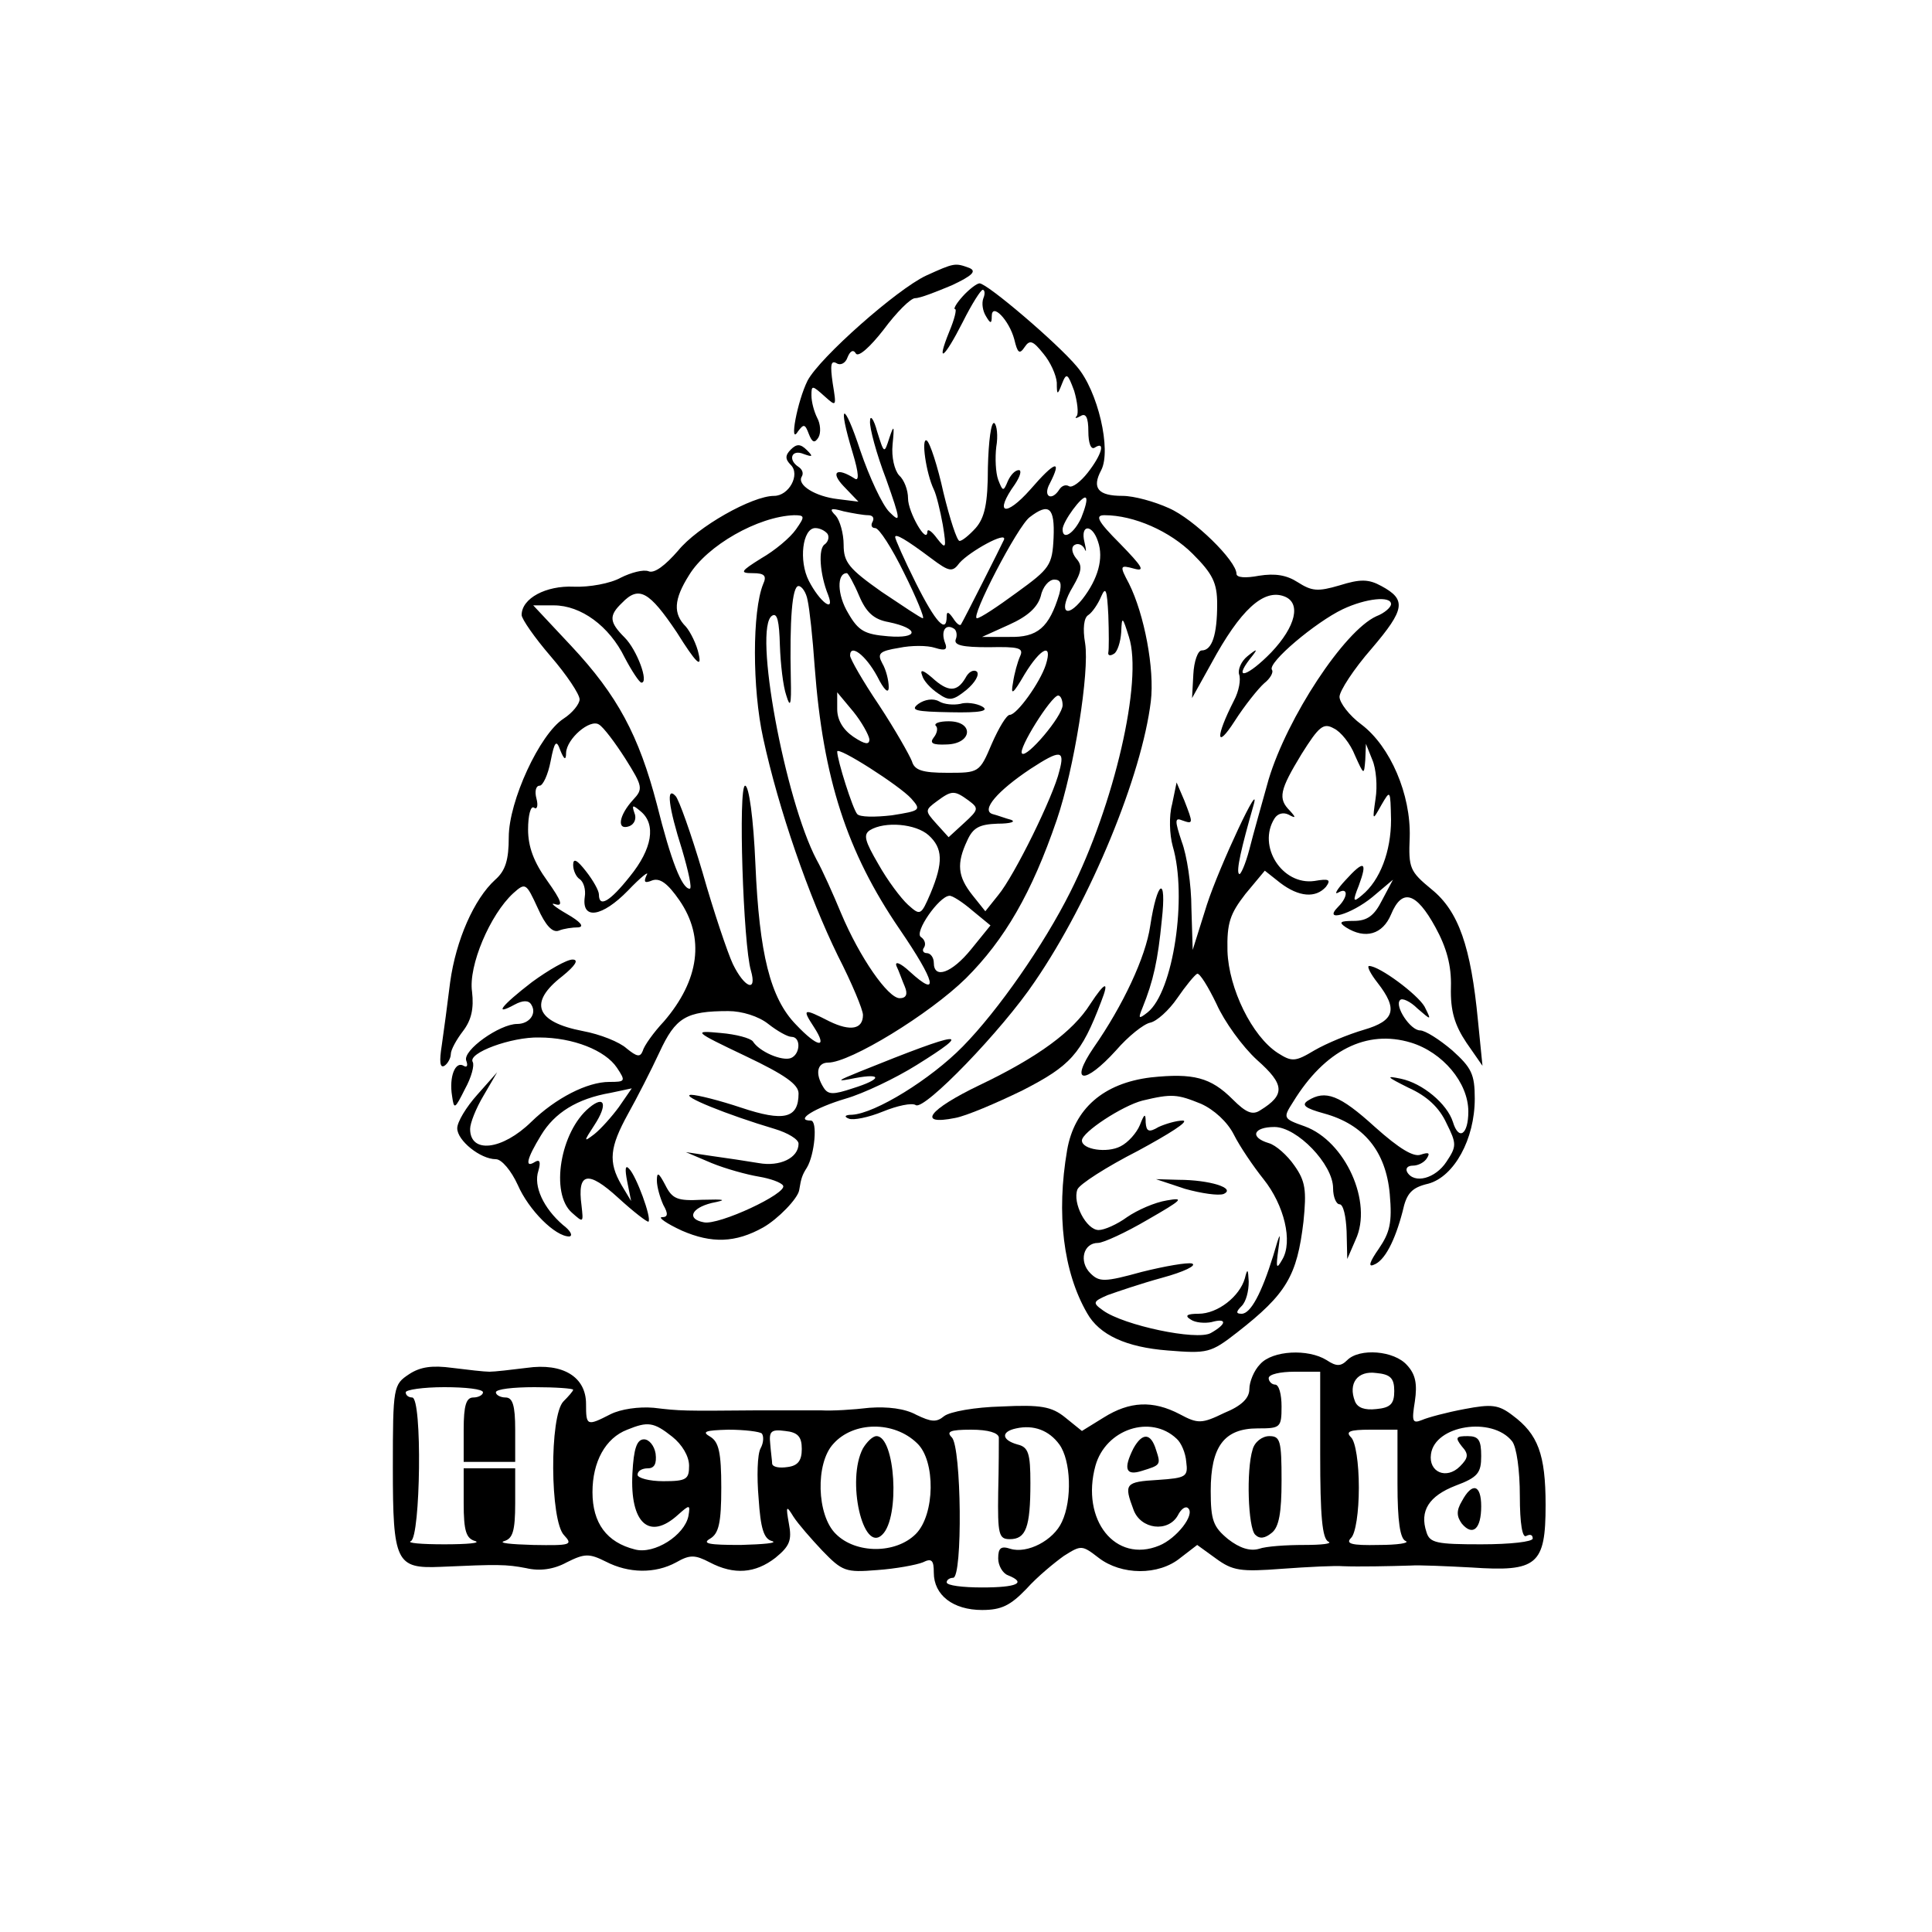 
<svg version="1.0" xmlns="http://www.w3.org/2000/svg"
 width="300pt" height="300pt" viewBox="0 0 300 300"
 preserveAspectRatio="xMidYMid meet">

<g transform="translate(0,300) scale(0.1,-0.1)"
fill="#000000" stroke="none">
<path d="M1438 2572 c-45 -21 -165 -127 -184 -163 -16 -32 -29 -102 -15 -79 9
12 11 12 17 -4 5 -13 9 -15 15 -5 4 7 3 21 -2 30 -5 10 -9 25 -9 35 0 16 1 16
20 -1 19 -17 19 -17 13 20 -4 28 -3 36 6 31 6 -4 14 0 17 9 4 10 9 13 13 6 4
-6 22 10 43 37 20 27 42 49 49 49 8 0 33 10 57 20 32 15 39 22 27 27 -22 8
-23 8 -67 -12z"/>
<path d="M1495 2540 c-10 -11 -15 -20 -12 -20 3 0 -1 -16 -9 -35 -21 -52 -8
-42 21 15 14 28 28 50 31 50 3 0 4 -6 1 -13 -3 -8 -1 -20 4 -28 7 -12 9 -12 9
0 0 22 27 -6 35 -36 5 -21 8 -24 16 -12 8 12 13 10 29 -10 11 -13 20 -33 21
-45 0 -20 1 -20 8 -2 7 18 9 16 19 -11 5 -17 7 -35 4 -39 -4 -4 -1 -4 6 0 8 5
12 -2 12 -24 0 -18 4 -29 10 -25 17 11 11 -11 -11 -39 -11 -14 -24 -24 -29
-21 -5 3 -11 1 -15 -5 -12 -19 -26 -11 -15 9 20 39 8 35 -30 -9 -39 -44 -57
-38 -24 8 8 12 11 22 6 22 -6 0 -13 -8 -17 -17 -7 -17 -8 -16 -15 2 -4 11 -5
34 -3 51 3 17 1 34 -3 37 -5 3 -9 -28 -10 -69 0 -56 -5 -78 -19 -94 -10 -11
-21 -20 -25 -20 -4 0 -15 34 -25 75 -9 41 -21 78 -26 81 -9 5 -1 -51 11 -76 4
-8 10 -33 14 -55 6 -37 5 -39 -9 -21 -8 11 -15 16 -15 10 -1 -20 -30 31 -30
52 0 13 -6 29 -14 36 -7 8 -12 28 -10 48 3 30 2 31 -5 10 -8 -25 -8 -25 -19
10 -5 19 -11 27 -11 16 -1 -10 10 -51 25 -90 23 -65 23 -69 5 -51 -11 11 -31
54 -45 95 -26 79 -36 76 -12 -3 10 -33 10 -45 3 -40 -28 18 -38 10 -17 -12
l23 -24 -32 4 c-35 4 -64 22 -56 35 3 5 1 11 -5 15 -17 11 -11 28 8 20 14 -5
15 -4 5 6 -10 10 -16 10 -25 1 -9 -9 -9 -15 0 -24 15 -15 -3 -48 -26 -48 -34
0 -119 -48 -149 -85 -20 -23 -37 -36 -46 -32 -8 3 -27 -2 -43 -10 -16 -9 -49
-15 -73 -14 -43 2 -81 -18 -81 -44 0 -6 20 -35 45 -64 25 -29 45 -59 45 -67 0
-7 -11 -21 -25 -30 -37 -24 -85 -128 -85 -184 0 -35 -5 -52 -21 -66 -33 -30
-61 -94 -70 -159 -4 -33 -10 -77 -13 -98 -4 -25 -3 -36 4 -32 5 3 10 12 10 18
0 7 9 23 19 36 13 17 17 35 14 61 -6 40 28 120 64 153 19 17 20 16 38 -23 12
-27 23 -39 33 -35 7 3 21 5 30 5 10 1 3 9 -18 21 -19 11 -27 18 -18 15 13 -4
10 5 -12 36 -21 29 -30 53 -30 80 0 22 4 37 9 34 5 -4 7 3 4 14 -3 11 -1 20 5
20 5 0 13 17 17 38 6 31 9 34 15 17 6 -15 9 -16 9 -4 1 22 37 53 51 44 7 -4
25 -28 41 -53 27 -43 28 -47 12 -64 -22 -24 -26 -48 -6 -41 8 3 12 12 8 21 -4
12 -3 13 10 2 24 -20 18 -58 -17 -101 -31 -39 -48 -49 -48 -28 0 6 -9 22 -20
36 -14 18 -20 21 -20 10 0 -9 5 -19 10 -22 6 -4 10 -16 8 -28 -5 -36 27 -31
67 10 20 21 34 32 29 24 -5 -11 -3 -13 9 -8 12 4 24 -5 42 -31 40 -58 31 -124
-24 -188 -16 -17 -31 -38 -33 -46 -4 -10 -9 -9 -25 4 -11 10 -41 22 -68 27
-73 14 -85 44 -32 85 21 17 26 26 16 26 -9 0 -37 -16 -63 -35 -48 -37 -60 -53
-27 -35 13 7 22 7 26 0 9 -14 -3 -30 -22 -30 -27 0 -85 -41 -79 -57 3 -8 1
-11 -4 -8 -13 8 -23 -17 -18 -47 3 -21 4 -21 20 11 10 18 15 37 12 42 -8 14
60 39 103 38 53 0 103 -20 121 -47 14 -21 13 -22 -12 -22 -34 0 -83 -25 -121
-62 -45 -44 -95 -50 -95 -11 0 9 9 32 21 52 l21 36 -31 -35 c-17 -19 -31 -42
-31 -52 0 -19 36 -48 60 -48 9 0 24 -18 34 -40 17 -39 58 -80 80 -80 6 1 2 9
-10 18 -30 26 -46 60 -38 84 4 14 2 18 -5 14 -17 -11 -13 5 9 41 21 35 56 57
108 66 l33 7 -20 -29 c-11 -15 -28 -34 -38 -42 -17 -13 -17 -12 0 14 21 32 16
47 -8 27 -45 -37 -61 -133 -27 -163 18 -16 18 -16 15 11 -7 52 10 55 57 12 24
-22 45 -38 47 -37 5 6 -19 71 -30 82 -6 7 -7 0 -3 -20 l6 -30 -15 25 c-21 36
-18 59 10 110 14 25 36 68 49 96 25 54 41 64 107 64 21 0 47 -8 62 -20 14 -11
30 -20 36 -20 15 0 14 -27 -1 -33 -14 -5 -49 10 -59 26 -4 5 -26 11 -50 13
-43 4 -43 3 39 -36 61 -29 82 -44 82 -58 0 -39 -23 -44 -89 -22 -33 11 -68 20
-78 20 -18 -1 56 -31 130 -53 20 -6 37 -16 37 -23 0 -22 -29 -36 -62 -30 -18
3 -51 8 -73 11 l-40 6 40 -17 c22 -9 55 -18 73 -21 18 -3 35 -9 38 -14 7 -12
-100 -62 -123 -57 -27 5 -20 22 12 30 25 5 22 6 -15 5 -38 -2 -46 1 -57 23
-10 19 -13 21 -13 7 0 -10 5 -27 10 -38 8 -14 7 -19 -2 -19 -7 0 7 -10 31 -21
46 -20 83 -19 126 5 23 13 54 45 56 58 3 19 5 24 12 35 12 20 17 73 6 73 -26
0 7 20 54 34 28 8 78 32 110 52 90 56 73 55 -88 -10 -37 -15 -37 -16 -7 -10
43 8 41 -2 -4 -16 -30 -10 -38 -10 -45 1 -14 22 -10 39 7 39 34 0 157 75 214
131 60 60 102 132 141 246 27 79 51 230 44 274 -4 23 -2 40 5 44 6 4 15 17 20
29 7 16 9 10 11 -29 1 -27 1 -54 0 -58 -1 -5 3 -6 9 -2 5 3 10 18 11 33 1 26
2 25 12 -7 22 -68 -23 -261 -91 -396 -41 -82 -112 -184 -167 -240 -50 -51
-136 -104 -172 -106 -11 0 -13 -3 -5 -6 7 -3 31 2 53 11 22 9 45 14 51 10 13
-9 134 116 185 192 87 127 166 320 180 435 6 50 -10 135 -34 183 -15 28 -14
29 8 23 18 -5 13 3 -22 39 -35 35 -39 44 -24 44 46 0 102 -25 137 -60 31 -31
38 -45 38 -78 0 -48 -8 -72 -24 -72 -6 0 -12 -17 -13 -37 l-2 -37 30 54 c45
83 81 116 113 104 27 -10 18 -47 -20 -87 -36 -37 -60 -45 -33 -10 13 16 12 17
-4 4 -10 -8 -15 -21 -13 -28 3 -8 0 -26 -8 -41 -29 -57 -28 -77 1 -32 16 25
37 51 46 59 9 7 15 17 12 21 -7 11 68 74 110 94 36 17 75 21 75 8 0 -5 -10
-14 -23 -19 -50 -23 -138 -157 -167 -253 -10 -36 -24 -85 -30 -109 -6 -23 -14
-41 -16 -38 -5 4 4 42 22 105 15 51 -53 -94 -72 -153 l-22 -70 -2 65 c0 36 -7
82 -15 103 -11 33 -11 38 1 33 17 -6 17 -5 3 31 l-12 28 -7 -34 c-5 -18 -4
-47 1 -65 23 -78 1 -226 -39 -258 -14 -11 -15 -10 -8 7 17 42 24 74 30 136 8
71 -7 63 -18 -9 -7 -48 -42 -123 -88 -189 -38 -56 -14 -58 35 -4 19 22 43 41
53 43 10 2 29 19 42 38 13 19 27 36 31 38 4 1 17 -20 30 -47 12 -27 40 -66 63
-87 43 -38 44 -54 5 -78 -12 -8 -22 -4 -43 17 -34 34 -61 41 -127 34 -74 -9
-119 -49 -130 -113 -17 -99 -6 -189 31 -253 19 -34 61 -53 125 -58 62 -5 67
-4 108 28 77 60 93 88 103 172 5 49 3 63 -14 87 -11 16 -29 32 -40 35 -30 9
-24 25 9 25 35 0 91 -58 91 -95 0 -14 5 -25 10 -25 6 0 10 -19 11 -42 l1 -43
13 30 c27 58 -16 153 -79 176 -34 12 -34 13 -18 38 49 80 114 113 183 92 49
-15 89 -62 89 -107 0 -36 -15 -46 -24 -16 -9 28 -47 60 -81 67 -24 5 -22 3 12
-14 29 -13 48 -31 59 -55 16 -32 16 -36 0 -60 -17 -26 -50 -35 -61 -16 -3 6 1
10 9 10 8 0 18 5 22 12 5 8 2 9 -10 5 -11 -4 -33 9 -71 43 -55 50 -77 58 -104
41 -11 -7 -4 -12 25 -20 62 -17 96 -59 102 -125 4 -45 0 -60 -17 -85 -14 -20
-17 -29 -8 -25 17 6 33 37 45 83 6 28 14 37 40 43 40 11 72 69 72 132 0 38 -5
48 -35 75 -20 17 -42 31 -50 31 -15 0 -40 38 -31 47 3 4 16 -2 27 -13 22 -19
22 -19 11 3 -11 19 -70 63 -86 63 -4 0 2 -12 13 -26 32 -41 27 -59 -21 -73
-24 -7 -58 -21 -77 -32 -30 -18 -35 -18 -57 -4 -40 26 -76 100 -78 158 -1 44
4 58 28 89 l30 36 24 -19 c29 -22 55 -24 71 -6 8 11 5 13 -18 9 -50 -7 -89 54
-62 97 5 8 14 10 22 6 11 -6 12 -5 2 6 -19 19 -16 32 18 88 27 43 34 49 50 40
11 -5 26 -24 33 -42 14 -31 14 -31 16 -7 l1 25 10 -25 c6 -14 8 -41 5 -60 -5
-35 -5 -35 9 -10 14 24 14 24 15 -23 0 -49 -17 -94 -45 -117 -14 -12 -15 -10
-5 15 14 38 8 40 -21 8 -13 -14 -18 -23 -11 -19 15 9 16 -6 0 -22 -25 -25 20
-12 53 15 l32 27 -17 -32 c-12 -24 -23 -32 -44 -32 -21 0 -24 -2 -12 -10 30
-19 57 -11 70 20 17 41 39 35 69 -20 17 -31 25 -59 24 -93 -1 -37 6 -59 24
-86 l25 -36 -7 70 c-11 115 -30 170 -72 204 -34 28 -36 33 -34 81 2 66 -30
141 -75 175 -19 14 -34 34 -34 43 0 9 22 43 50 75 52 61 54 76 15 97 -20 11
-33 11 -65 1 -34 -10 -43 -9 -65 5 -17 11 -35 14 -60 10 -21 -4 -35 -3 -35 3
0 20 -66 85 -105 102 -22 10 -54 19 -72 19 -38 0 -48 12 -33 40 16 31 -5 123
-38 161 -30 36 -139 129 -151 129 -4 0 -16 -9 -26 -20z m184 -344 c-11 -24
-29 -36 -29 -18 0 12 31 54 36 49 3 -2 -1 -16 -7 -31z m-331 4 c7 0 10 -4 7
-10 -3 -5 -2 -10 4 -10 6 0 26 -31 45 -70 19 -38 32 -70 29 -70 -3 0 -31 19
-64 41 -51 36 -59 46 -59 73 0 18 -6 38 -12 45 -11 11 -9 13 12 7 14 -3 31 -6
38 -6z m288 -35 c-2 -43 -6 -48 -57 -85 -30 -22 -57 -40 -62 -40 -11 0 63 143
82 157 30 23 39 15 37 -32z m-400 13 c-9 -13 -33 -33 -54 -45 -32 -20 -34 -23
-13 -23 18 0 22 -4 16 -17 -17 -42 -17 -162 0 -239 24 -111 71 -246 116 -338
22 -43 39 -84 39 -92 0 -22 -19 -26 -52 -10 -41 21 -43 20 -24 -9 22 -34 6
-32 -28 4 -40 41 -57 110 -63 249 -3 71 -10 122 -16 122 -11 0 -3 -247 9 -287
10 -35 -10 -27 -28 10 -8 17 -30 82 -47 142 -18 61 -37 114 -42 119 -15 16
-11 -17 10 -83 10 -34 16 -61 12 -61 -12 0 -29 43 -51 131 -28 107 -61 169
-133 246 l-59 63 32 0 c42 0 86 -32 110 -81 11 -21 23 -39 26 -39 12 0 -7 51
-26 70 -24 24 -25 34 -4 54 26 27 42 18 85 -46 30 -48 39 -56 34 -34 -3 15
-13 35 -20 43 -20 20 -19 42 5 80 28 46 107 91 163 93 17 0 17 -2 3 -22z m49
-7 c3 -5 1 -12 -4 -16 -11 -6 -8 -47 5 -79 11 -29 -13 -11 -30 22 -16 31 -10
82 10 82 7 0 15 -4 19 -9z m420 -12 c9 -26 0 -58 -24 -89 -26 -33 -38 -19 -15
19 14 24 15 33 5 44 -7 9 -8 18 -2 21 5 3 12 0 15 -6 3 -7 3 -3 0 10 -7 28 12
29 21 1z m-259 -26 c28 -21 33 -22 44 -7 16 18 74 50 69 36 -4 -9 -62 -124
-67 -132 -2 -2 -7 2 -12 10 -7 10 -10 11 -10 3 0 -28 -17 -10 -48 52 -18 36
-32 68 -32 71 0 6 16 -3 56 -33z m-112 -58 c11 -26 23 -37 46 -41 48 -10 47
-26 -1 -22 -36 3 -46 8 -62 36 -17 28 -18 62 -2 62 2 0 11 -16 19 -35z m311 3
c-16 -53 -34 -68 -78 -67 l-42 0 42 19 c29 13 44 27 49 44 3 15 13 26 21 26
10 0 12 -6 8 -22z m-391 -10 c3 -13 8 -59 11 -103 13 -174 50 -288 132 -408
56 -82 62 -108 16 -66 -15 14 -24 17 -21 9 4 -8 9 -23 13 -32 5 -12 2 -18 -8
-18 -18 0 -62 63 -91 132 -12 29 -29 67 -38 83 -49 93 -99 361 -69 379 8 5 11
-9 12 -46 1 -29 5 -64 10 -78 6 -20 8 -15 7 25 -2 93 2 145 12 145 5 0 12 -10
14 -22z m230 -61 c-3 -9 11 -12 51 -12 47 1 55 -1 49 -14 -4 -9 -9 -27 -11
-41 -4 -21 0 -18 18 13 25 41 44 50 33 15 -9 -28 -45 -78 -56 -78 -5 0 -17
-20 -28 -45 -19 -45 -20 -45 -69 -45 -39 0 -51 4 -55 18 -4 10 -26 49 -51 87
-25 37 -45 72 -45 77 0 19 24 1 42 -32 11 -22 18 -28 18 -17 0 10 -4 27 -10
37 -8 15 -5 19 26 24 19 4 44 4 56 0 16 -5 20 -3 15 9 -6 17 1 29 14 21 4 -2
6 -10 3 -17z m-134 -155 c0 -9 -7 -8 -25 4 -16 11 -25 26 -25 43 l0 26 25 -30
c13 -16 24 -36 25 -43z m300 53 c0 -17 -56 -83 -63 -75 -7 6 45 89 56 90 4 0
7 -7 7 -15z m-235 -145 c16 -18 14 -19 -30 -26 -26 -3 -50 -3 -54 2 -7 8 -31
84 -31 97 0 9 97 -53 115 -73z m230 43 c-9 -39 -70 -163 -95 -193 l-20 -25
-20 25 c-23 29 -25 49 -8 85 9 20 19 25 47 26 20 0 29 3 21 6 -8 2 -21 7 -29
9 -18 6 8 36 59 70 46 30 54 30 45 -3z m-141 -46 c16 -12 16 -14 -7 -35 l-24
-22 -19 21 c-18 20 -18 21 1 35 23 17 27 17 49 1z m-62 -54 c22 -20 23 -42 3
-90 -15 -35 -16 -35 -35 -18 -11 10 -32 38 -46 63 -21 36 -24 46 -13 53 23 14
71 10 91 -8z m68 -117 l28 -23 -30 -37 c-30 -37 -58 -47 -58 -21 0 8 -5 15
-11 15 -5 0 -8 4 -4 9 3 5 1 12 -5 16 -11 7 28 63 44 64 4 1 21 -10 36 -23z
m355 -300 c20 -9 41 -28 51 -48 9 -18 30 -49 46 -69 32 -40 46 -97 29 -125 -9
-16 -10 -13 -6 16 4 29 3 28 -8 -10 -18 -58 -35 -90 -49 -90 -9 0 -9 3 0 12 7
7 11 23 11 38 -1 20 -2 21 -6 5 -8 -28 -42 -55 -72 -55 -18 0 -22 -3 -12 -9 7
-5 22 -6 32 -4 25 7 24 -3 -1 -17 -22 -12 -135 12 -167 35 -17 12 -16 14 7 24
14 5 52 18 85 27 33 9 54 19 46 22 -7 2 -42 -4 -78 -13 -58 -16 -66 -16 -80
-2 -18 18 -11 47 12 47 8 0 43 16 77 36 54 31 58 35 30 30 -19 -3 -46 -15 -62
-26 -15 -11 -35 -20 -44 -20 -19 0 -41 42 -33 63 3 8 45 35 94 60 48 26 80 46
70 47 -10 0 -27 -5 -38 -10 -15 -9 -19 -7 -20 7 0 15 -2 14 -9 -4 -5 -12 -18
-27 -30 -33 -21 -11 -60 -5 -60 9 0 13 63 54 94 62 46 11 54 10 91 -5z"/>
<path d="M1432 1951 c2 -8 13 -20 25 -28 17 -12 23 -11 44 6 13 11 20 23 16
28 -5 4 -13 0 -18 -10 -13 -22 -27 -22 -52 1 -14 12 -19 13 -15 3z"/>
<path d="M1426 1907 c-13 -10 -5 -12 50 -13 46 -1 61 2 49 9 -9 5 -25 7 -34 4
-10 -2 -25 -1 -33 4 -9 5 -22 3 -32 -4z"/>
<path d="M1453 1873 c4 -3 2 -12 -3 -18 -7 -9 -2 -12 20 -11 40 1 43 36 3 36
-14 0 -23 -3 -20 -7z"/>
<path d="M1840 1154 c25 -7 52 -11 60 -8 20 9 -22 22 -70 22 l-35 1 45 -15z"/>
<path d="M1693 1441 c-27 -43 -82 -83 -172 -126 -79 -38 -98 -63 -38 -51 17 3
64 23 105 43 74 38 91 56 122 138 13 33 6 31 -17 -4z"/>
<path d="M1957 882 c-10 -10 -17 -28 -17 -39 0 -14 -12 -26 -39 -37 -35 -17
-41 -17 -69 -2 -42 22 -78 20 -118 -5 l-34 -21 -26 21 c-21 17 -38 20 -99 17
-41 -1 -80 -8 -89 -15 -12 -10 -20 -9 -43 2 -18 10 -45 13 -73 11 -25 -3 -58
-5 -75 -4 -16 0 -61 0 -100 0 -115 -1 -118 -1 -160 4 -23 2 -51 -2 -67 -10
-37 -19 -38 -18 -38 16 0 42 -36 64 -92 56 -24 -3 -50 -6 -58 -6 -8 0 -34 3
-58 6 -30 4 -49 2 -67 -10 -24 -16 -25 -19 -25 -145 0 -147 5 -157 74 -154 89
4 102 4 133 -2 21 -5 43 -2 63 9 28 14 35 14 61 1 35 -18 76 -19 109 -1 21 12
29 12 52 0 38 -20 71 -17 102 7 22 18 26 27 21 53 -5 28 -4 29 7 11 7 -11 28
-35 45 -53 31 -32 36 -34 85 -30 29 2 61 8 71 12 14 7 17 3 17 -16 0 -35 30
-58 75 -58 30 0 44 7 69 33 17 19 44 41 58 51 27 17 28 17 54 -3 35 -27 93
-28 127 0 l26 20 29 -21 c26 -19 38 -21 103 -16 41 3 83 5 94 4 25 -1 73 0
105 1 14 1 57 -1 95 -3 102 -7 115 4 115 97 0 79 -12 110 -51 139 -22 17 -33
18 -75 10 -27 -5 -57 -13 -66 -17 -15 -6 -16 -2 -11 29 4 27 1 42 -12 56 -20
23 -74 27 -93 8 -10 -10 -17 -10 -32 0 -29 18 -84 15 -103 -6z m93 -141 c0
-94 3 -131 13 -135 6 -3 -10 -5 -38 -5 -27 0 -59 -2 -70 -6 -14 -4 -30 1 -48
15 -23 19 -27 29 -27 75 0 69 21 97 73 97 35 0 37 1 37 34 0 19 -4 34 -10 34
-5 0 -10 5 -10 10 0 6 18 10 40 10 l40 0 0 -129z m115 99 c0 -20 -6 -26 -28
-28 -18 -2 -29 2 -33 12 -11 28 4 48 33 44 22 -2 28 -8 28 -28z m-1415 -2 c0
-4 -7 -8 -15 -8 -11 0 -15 -12 -15 -50 l0 -50 40 0 40 0 0 50 c0 38 -4 50 -15
50 -8 0 -15 4 -15 8 0 5 27 8 60 8 33 0 60 -2 60 -4 0 -2 -7 -10 -15 -18 -22
-22 -21 -186 1 -208 14 -15 10 -16 -48 -15 -35 1 -55 3 -45 6 13 4 17 15 17
59 l0 54 -40 0 -40 0 0 -54 c0 -44 4 -55 18 -59 9 -3 -12 -5 -48 -5 -36 0 -59
2 -52 5 15 6 18 223 2 223 -5 0 -10 3 -10 8 0 4 27 8 60 8 33 0 60 -3 60 -8z
m294 -69 c15 -12 26 -30 26 -45 0 -21 -4 -24 -40 -24 -22 0 -40 5 -40 10 0 6
7 10 16 10 10 0 14 7 12 23 -2 12 -10 22 -18 22 -11 0 -16 -14 -18 -53 -4 -77
26 -105 71 -64 18 16 19 16 16 -2 -6 -30 -53 -60 -83 -52 -44 11 -66 41 -66
89 0 47 20 84 54 97 32 13 41 12 70 -11z m380 -10 c29 -27 28 -111 -2 -141
-31 -31 -93 -31 -124 0 -30 29 -32 110 -4 140 31 35 94 36 130 1z m221 -2 c18
-25 20 -86 4 -120 -13 -29 -54 -50 -80 -42 -15 5 -19 1 -19 -15 0 -11 7 -23
15 -26 30 -12 14 -19 -40 -19 -30 0 -55 3 -55 8 0 4 5 7 10 7 15 0 13 203 -2
218 -9 9 -3 12 30 12 27 0 42 -5 43 -12 0 -7 0 -46 -1 -85 -1 -66 1 -73 18
-73 25 0 32 18 32 87 0 46 -3 56 -20 60 -25 7 -26 20 -2 25 27 6 51 -3 67 -25z
m182 9 c7 -6 14 -22 15 -36 3 -23 0 -25 -44 -28 -51 -3 -53 -6 -38 -46 11 -31
54 -36 69 -9 5 10 12 15 16 11 11 -10 -18 -47 -45 -58 -68 -28 -122 40 -99
124 16 57 86 80 126 42z m521 -4 c7 -9 12 -45 12 -85 0 -43 4 -66 10 -62 6 3
10 2 10 -4 0 -5 -34 -9 -80 -9 -69 0 -80 2 -85 19 -11 33 4 56 45 72 35 13 40
20 40 46 0 25 -4 31 -21 31 -18 0 -20 -2 -9 -16 11 -12 10 -18 -3 -31 -21 -21
-49 -9 -45 19 6 45 95 59 126 20z m-1165 12 c3 -4 3 -14 -2 -23 -5 -9 -6 -44
-3 -78 3 -46 8 -63 21 -66 9 -3 -13 -5 -49 -6 -49 0 -61 2 -47 10 13 8 17 24
17 79 0 55 -4 71 -17 79 -14 8 -8 10 28 11 25 0 49 -3 52 -6z m62 -24 c0 -18
-6 -26 -22 -28 -13 -2 -23 0 -24 5 0 4 -2 18 -3 31 -2 19 1 23 23 20 20 -2 26
-9 26 -28z m925 -54 c0 -58 4 -86 13 -89 6 -3 -13 -6 -42 -6 -43 -1 -52 2 -43
11 7 7 12 40 12 78 0 38 -5 71 -12 78 -9 9 -3 12 30 12 l42 0 0 -84z"/>
<path d="M1945 749 c-10 -32 -7 -121 4 -132 7 -7 15 -6 26 3 11 9 15 31 15 81
0 62 -2 69 -19 69 -11 0 -23 -9 -26 -21z"/>
<path d="M1340 751 c-26 -49 0 -164 30 -134 28 27 20 153 -9 153 -6 0 -15 -9
-21 -19z"/>
<path d="M1760 751 c-16 -32 -12 -43 13 -35 29 9 30 9 22 33 -8 26 -21 27 -35
2z"/>
<path d="M2270 669 c-9 -15 -8 -24 0 -35 17 -20 30 -8 30 27 0 34 -14 38 -30
8z"/>
</g>
</svg>
